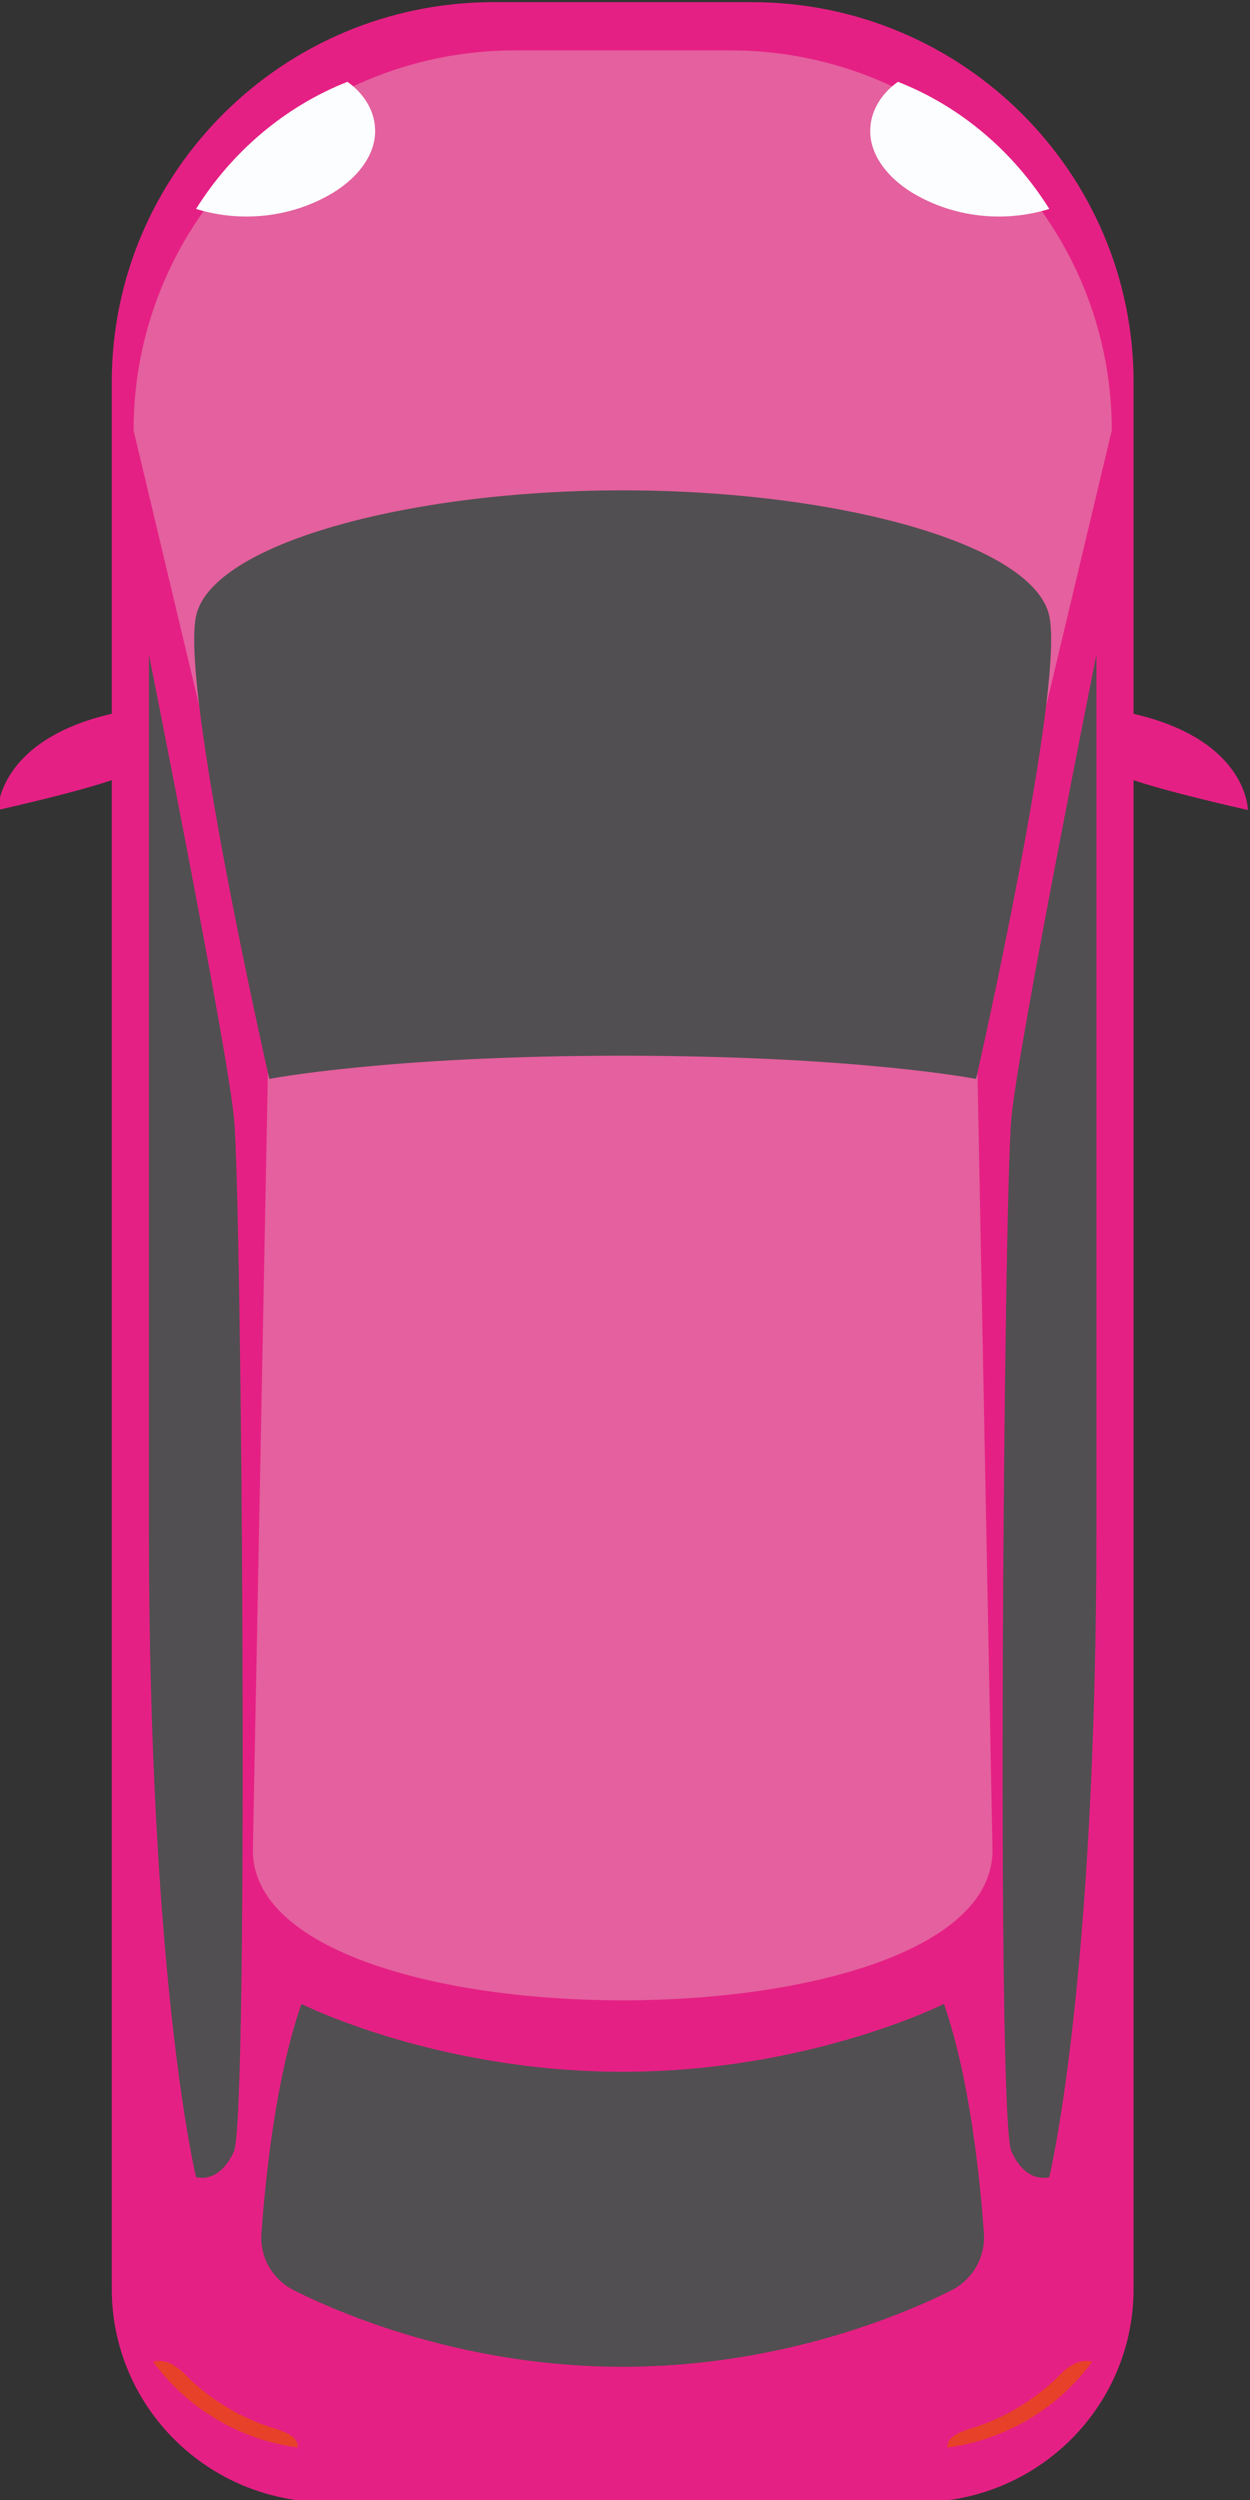 <?xml version="1.0" encoding="UTF-8"?>
<!DOCTYPE svg PUBLIC "-//W3C//DTD SVG 1.1//EN" "http://www.w3.org/Graphics/SVG/1.1/DTD/svg11.dtd">
<!-- Creator: CorelDRAW X7 -->
<svg xmlns="http://www.w3.org/2000/svg" xml:space="preserve" width="35mm" height="70mm" version="1.1" style="shape-rendering:geometricPrecision; text-rendering:geometricPrecision; image-rendering:optimizeQuality; fill-rule:evenodd; clip-rule:evenodd"
viewBox="0 0 3500 7000"
 xmlns:xlink="http://www.w3.org/1999/xlink">
 <rect x="0" y="0" width="3500" height="7000" fill="#333333" stroke="none"/>
 <defs>
  <style type="text/css">
   <![CDATA[
    .fil2 {fill:#514F51}
    .fil1 {fill:#E4609E}
    .fil0 {fill:#E52084}
    .fil4 {fill:#E74129}
    .fil3 {fill:#FCFDFE}
   ]]>
  </style>
 </defs>
 <g id="Vrstva_x0020_1">
  <g id="_2712185729664">
   <g id="_1804462704800">
    <path class="fil0" d="M914 7006l1659 0c332,0 601,-267 601,-597l0 -5339c0,-587 -479,-1064 -1069,-1064l-723 0c-590,0 -1069,477 -1069,1064l0 5339c0,330 269,597 601,597z"/>
    <path class="fil1" d="M708 5181l46 -2381 -380 -1595c0,-587 479,-1064 1069,-1064l601 0c590,0 1069,477 1069,1064l-380 1595 46 2381c0,560 -2071,560 -2071,0z"/>
    <path class="fil0" d="M366 1988c80,-14 55,139 0,174 -53,35 -372,106 -372,106 0,0 0,-217 372,-280z"/>
    <path class="fil0" d="M3120 1988c-79,-14 -54,139 0,174 54,35 374,106 374,106 0,0 0,-217 -374,-280z"/>
    <path class="fil2" d="M417 1833c0,0 217,1087 238,1296 22,210 42,2802 0,2895 -42,93 -106,72 -106,72 0,0 -132,-540 -132,-1815 0,-1274 0,-2448 0,-2448z"/>
    <path class="fil2" d="M3070 1833c0,0 -218,1087 -238,1296 -21,210 -43,2802 0,2895 42,93 106,72 106,72 0,0 132,-540 132,-1815 0,-1274 0,-2448 0,-2448z"/>
    <path class="fil2" d="M754 3021c0,0 -249,-1094 -205,-1296 43,-201 590,-352 1194,-352 605,0 1152,151 1195,352 44,202 -205,1296 -205,1296 0,0 -334,-65 -990,-65 -656,0 -989,65 -989,65z"/>
    <path class="fil3" d="M1050 357c-3,-52 -35,-98 -76,-127l-1 -1c-175,69 -324,196 -424,356 122,38 259,25 371,-38 71,-39 136,-109 130,-190z"/>
    <path class="fil3" d="M2437 357c3,-52 35,-98 76,-127l1 -1c176,69 324,196 424,356 -122,38 -259,25 -371,-38 -71,-39 -136,-109 -130,-190z"/>
    <path class="fil4" d="M773 6801c-89,-26 -172,-74 -239,-137 -17,-18 -35,-35 -56,-46 -16,-7 -34,-10 -49,-5 93,128 239,218 405,240l0 -2c-1,-28 -34,-41 -61,-50z"/>
    <path class="fil4" d="M2714 6801c89,-26 172,-74 239,-137 18,-18 34,-35 57,-46 14,-7 33,-10 48,-5 -94,128 -239,218 -405,240l0 -2c0,-28 34,-41 61,-50z"/>
    <path class="fil2" d="M2643 5611c0,0 -377,190 -900,190 -522,0 -899,-190 -899,-190 -73,210 -101,491 -112,643 -5,67 32,130 93,160 157,78 494,213 918,213 425,0 762,-135 919,-213 61,-30 97,-93 93,-160 -11,-152 -39,-433 -112,-643z"/>
   </g>
  </g>
 </g>
</svg>
